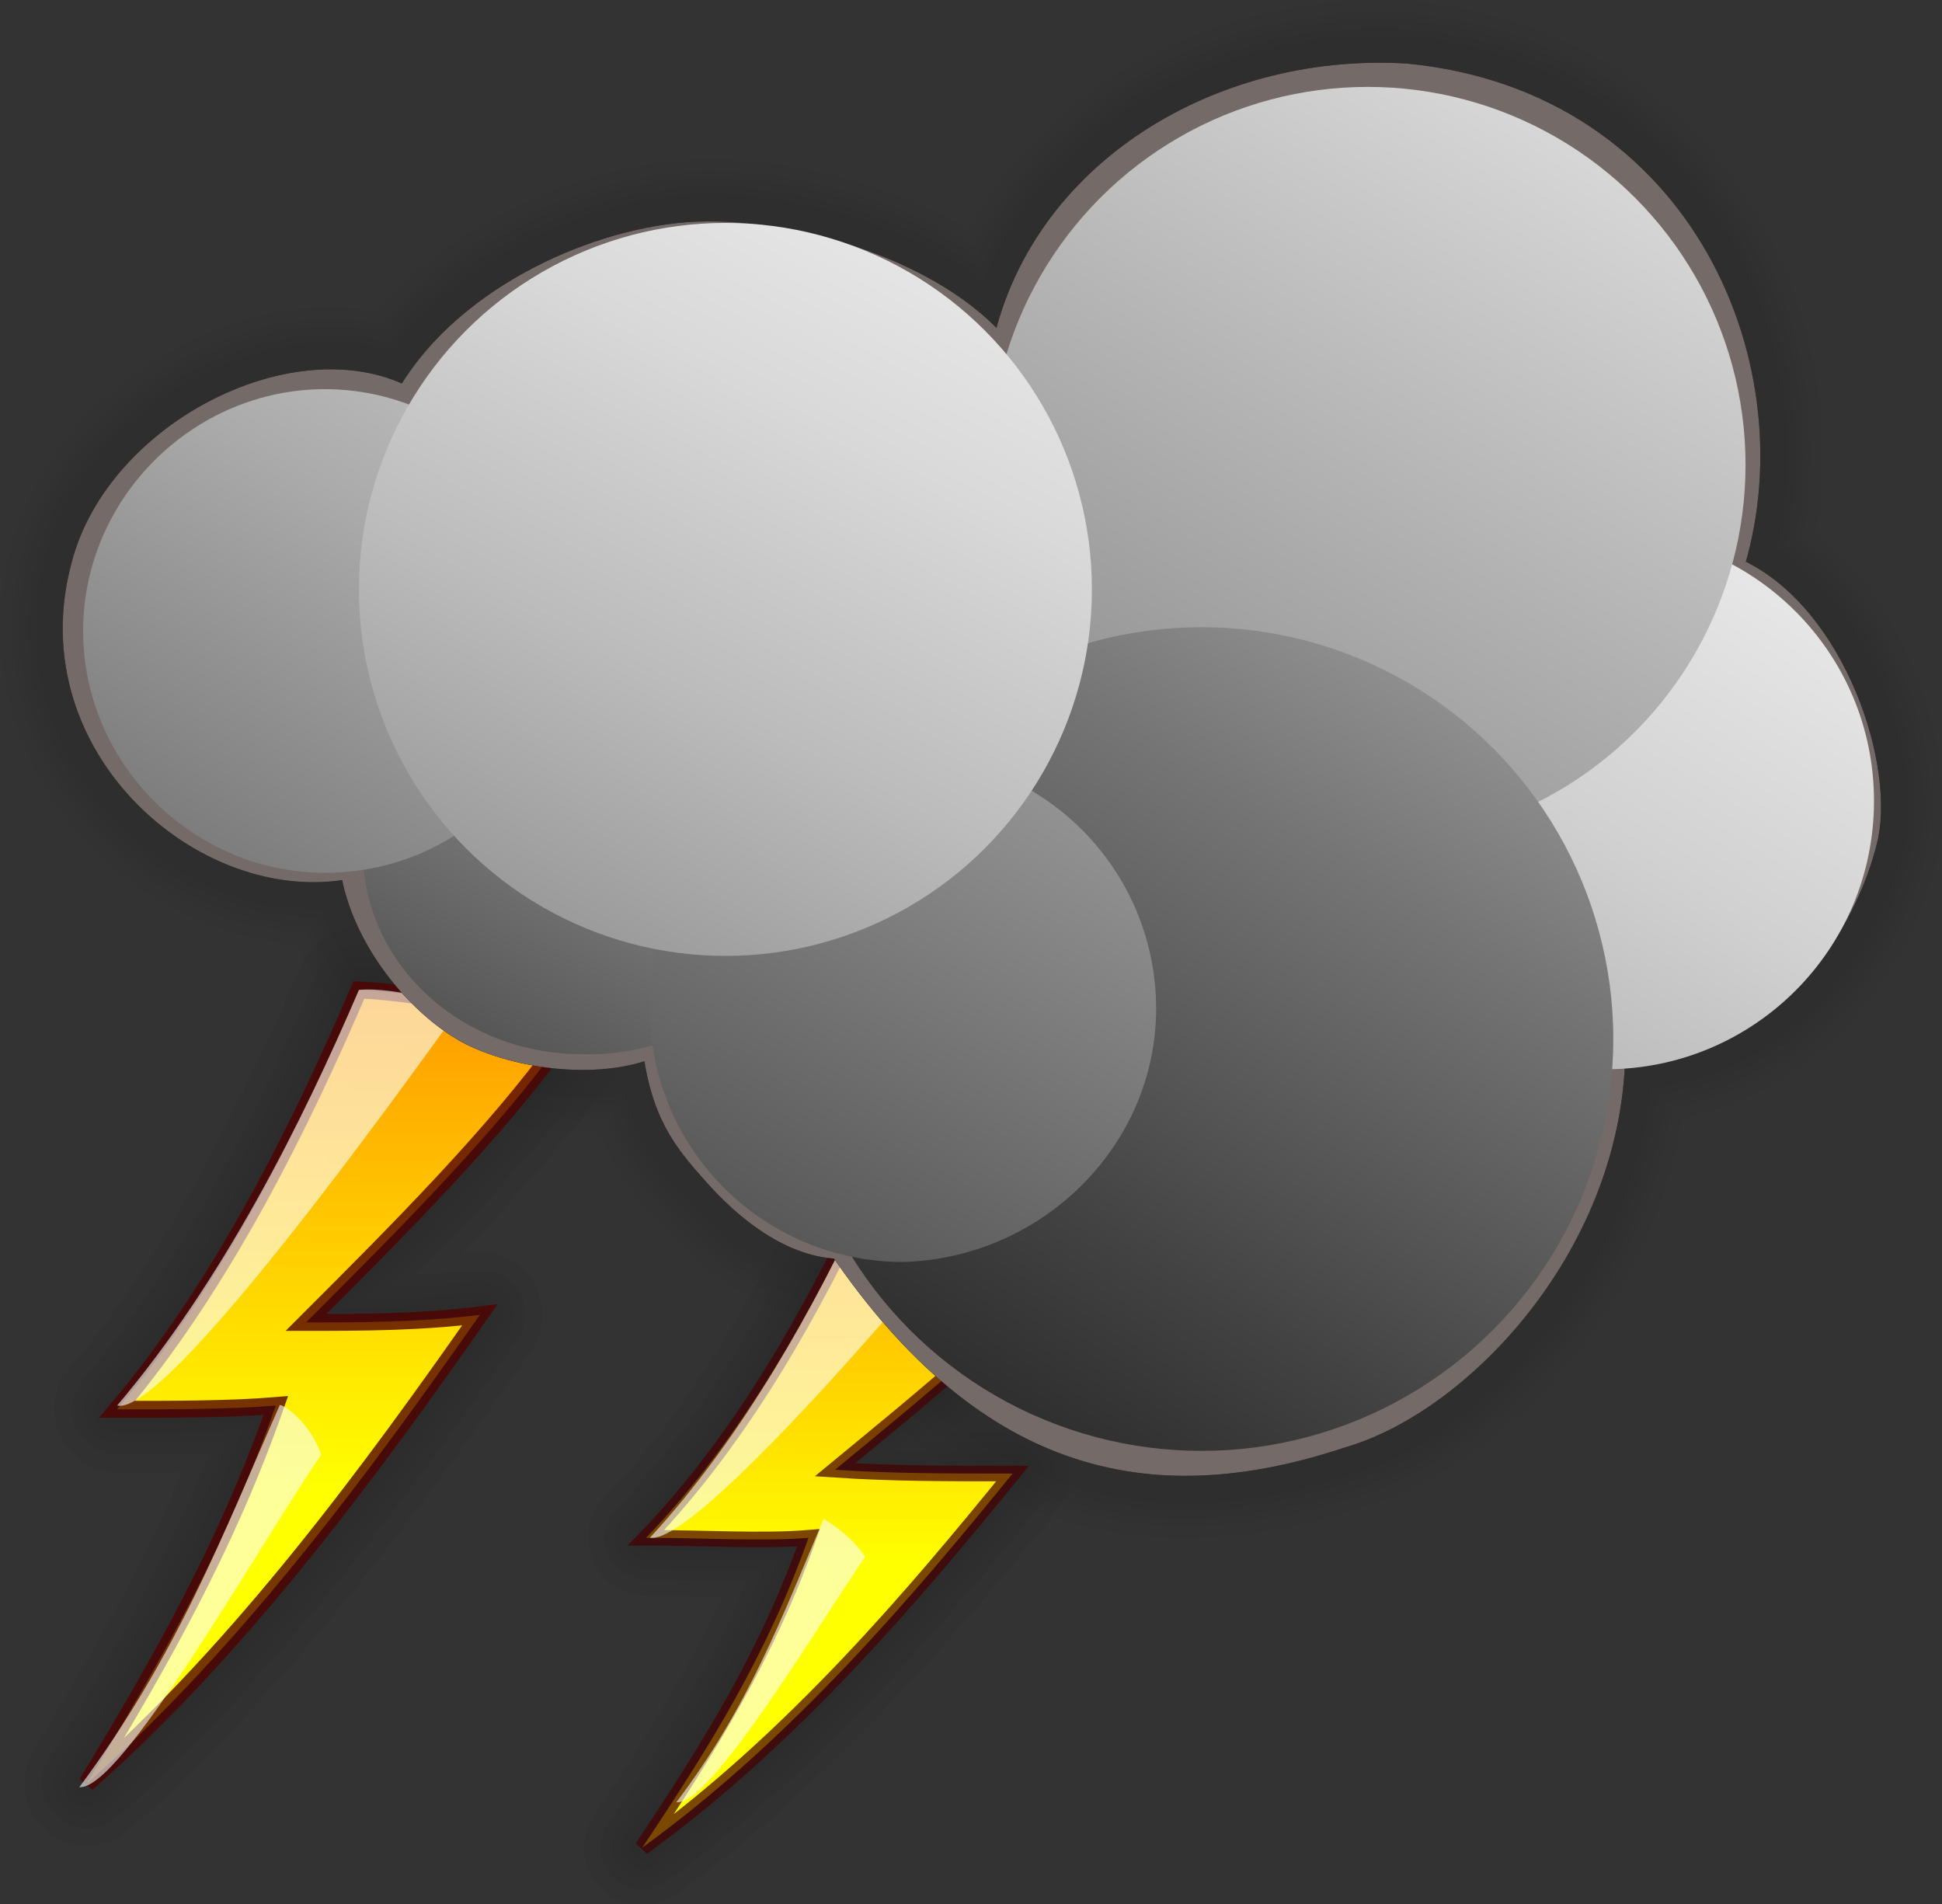 <?xml version="1.0" encoding="UTF-8" standalone="no"?>
<!DOCTYPE svg PUBLIC "-//W3C//DTD SVG 20010904//EN"
"http://www.w3.org/TR/2001/REC-SVG-20010904/DTD/svg10.dtd">
<!-- Created with Sodipodi ("http://www.sodipodi.com/") -->
<svg
   xmlns:x="http://ns.adobe.com/Extensibility/1.0/"
   xmlns:i="http://ns.adobe.com/AdobeIllustrator/10.0/"
   xmlns:graph="http://ns.adobe.com/Graphs/1.0/"
   xmlns="http://www.w3.org/2000/svg"
   xmlns:xlink="http://www.w3.org/1999/xlink"
   xmlns:a="http://ns.adobe.com/AdobeSVGViewerExtensions/3.0/"
   xml:space="preserve"
   i:viewOrigin="194.5498 446.0366"
   i:rulerOrigin="0 0"
   i:pageBounds="0 792 612 0"
   width="51.4"
   height="50.4"
   viewBox="0 0 51.4 50.4"
   overflow="visible"
   enable-background="new 0 0 51.4 50.4"
   xmlns:sodipodi="http://sodipodi.sourceforge.net/DTD/sodipodi-0.dtd"
   id="svg602"
   sodipodi:version="0.34"
   sodipodi:docname="C:\msys\home\su_blanc\mldonkey-2.5.12\src\gtk2\rsvg\emoticons\emoticon_storm.svg"><rect x="0" y="0" width="51.4" height="50.4" fill="#333333" stroke="none"/><defs
   id="defs829" /><sodipodi:namedview
   id="base" /><g
   id="Layer_1"
   i:knockout="Off"
   i:layer="yes"
   i:dimmedPercent="50"
   i:rgbTrio="#4F008000FFFF"><g
   id="g606"
   i:knockout="Off"><g
   id="g607"
   i:knockout="Off"><g
   id="path647"
   i:knockout="Off"><path
   id="path609"
   i:isolated="yes"
   i:knockout="Off"
   opacity="3.000000e-002"
   fill="none"
   stroke="#000000"
   stroke-width="2.281"
   stroke-linejoin="round"
   enable-background="new    "
   d="        M22.3,32.9c-1.3,0-2.5-1-3.3-1.9c-0.8-0.9-1.4-1.6-1.6-3.5c-1.4,0.7-3.7,0.4-5-0.3c-1.4-0.8-2.8-2.6-3-4.4        c-3.7,0.9-8.4-3-7.1-7.8c0.9-3.5,5.7-5.9,8.5-4.3c1.4-2.6,4.8-4.2,7.4-4.4c2.6-0.2,6.8,1,8.4,3.3c0.8-4.8,5.6-7.8,10.6-7.5        c7.3,0.7,10.2,7.8,8.5,13c2.6,1,4,5,3.6,7c-0.5,2.2-2.5,5.7-6.7,5.6c0,5.1-4,9.3-7.1,10.2C30.7,39.5,26.3,38.8,22.3,32.9z" /></g><g
   id="path646"
   i:knockout="Off"><path
   id="path611"
   i:isolated="yes"
   i:knockout="Off"
   opacity="3.000000e-002"
   fill="none"
   stroke="#000000"
   stroke-width="2.677"
   stroke-linejoin="round"
   enable-background="new    "
   d="        M22.3,32.9c-1.3,0-2.5-1-3.3-1.9c-0.8-0.9-1.4-1.6-1.6-3.5c-1.4,0.7-3.7,0.4-5-0.3c-1.4-0.8-2.8-2.6-3-4.4        c-3.7,0.9-8.4-3-7.1-7.8c0.9-3.5,5.7-5.9,8.5-4.3c1.4-2.6,4.8-4.2,7.4-4.4c2.6-0.2,6.8,1,8.4,3.3c0.8-4.8,5.6-7.8,10.6-7.5        c7.3,0.7,10.2,7.8,8.5,13c2.6,1,4,5,3.6,7c-0.5,2.2-2.5,5.7-6.7,5.6c0,5.1-4,9.3-7.1,10.2C30.7,39.5,26.3,38.8,22.3,32.9z" /></g><g
   id="path645"
   i:knockout="Off"><path
   id="path613"
   i:isolated="yes"
   i:knockout="Off"
   opacity="3.000000e-002"
   fill="none"
   stroke="#000000"
   stroke-width="3.154"
   stroke-linejoin="round"
   enable-background="new    "
   d="        M22.3,32.9c-1.3,0-2.5-1-3.3-1.9c-0.8-0.9-1.4-1.6-1.6-3.5c-1.4,0.7-3.7,0.4-5-0.3c-1.4-0.8-2.8-2.6-3-4.4        c-3.7,0.9-8.4-3-7.1-7.8c0.9-3.5,5.7-5.9,8.5-4.3c1.4-2.6,4.8-4.2,7.4-4.4c2.6-0.2,6.8,1,8.4,3.3c0.8-4.8,5.6-7.8,10.6-7.5        c7.3,0.7,10.2,7.8,8.5,13c2.6,1,4,5,3.6,7c-0.5,2.2-2.5,5.7-6.7,5.6c0,5.1-4,9.3-7.1,10.2C30.7,39.5,26.3,38.8,22.3,32.9z" /></g><g
   id="path644"
   i:knockout="Off"><path
   id="path615"
   i:isolated="yes"
   i:knockout="Off"
   opacity="3.000000e-002"
   fill="none"
   stroke="#000000"
   stroke-width="3.491"
   stroke-linejoin="round"
   enable-background="new    "
   d="        M22.3,32.9c-1.3,0-2.5-1-3.3-1.9c-0.8-0.9-1.4-1.6-1.6-3.5c-1.4,0.7-3.7,0.4-5-0.3c-1.4-0.8-2.8-2.6-3-4.4        c-3.7,0.9-8.4-3-7.1-7.8c0.9-3.5,5.7-5.9,8.5-4.3c1.4-2.6,4.8-4.2,7.4-4.4c2.6-0.2,6.8,1,8.4,3.3c0.8-4.8,5.6-7.8,10.6-7.5        c7.3,0.7,10.2,7.8,8.5,13c2.6,1,4,5,3.6,7c-0.5,2.2-2.5,5.7-6.7,5.6c0,5.1-4,9.3-7.1,10.2C30.7,39.5,26.3,38.8,22.3,32.9z" /></g><g
   id="path643"
   i:knockout="Off"><path
   id="path617"
   i:isolated="yes"
   i:knockout="Off"
   opacity="3.000000e-002"
   fill="none"
   stroke="#000000"
   stroke-width="4.131"
   stroke-linejoin="round"
   enable-background="new    "
   d="        M22.3,32.9c-1.3,0-2.5-1-3.3-1.9c-0.8-0.9-1.4-1.6-1.6-3.5c-1.4,0.7-3.7,0.4-5-0.3c-1.4-0.8-2.8-2.6-3-4.4        c-3.7,0.9-8.4-3-7.1-7.8c0.9-3.5,5.7-5.9,8.5-4.3c1.4-2.6,4.8-4.2,7.4-4.4c2.6-0.2,6.8,1,8.4,3.3c0.8-4.8,5.6-7.8,10.6-7.5        c7.3,0.7,10.2,7.8,8.5,13c2.6,1,4,5,3.6,7c-0.5,2.2-2.5,5.7-6.7,5.6c0,5.1-4,9.3-7.1,10.2C30.7,39.5,26.3,38.8,22.3,32.9z" /></g><g
   id="path674"
   i:knockout="Off"><path
   id="path619"
   i:isolated="yes"
   i:knockout="Off"
   opacity="3.320000e-002"
   fill="none"
   stroke="#000000"
   stroke-width="0.669"
   stroke-linejoin="round"
   enable-background="new    "
   d="        M22.9,31.7c2.1,0.2,4.2,0.7,5.6,1.3c-1.6,2-4.1,4-6.4,5.9c1.5,0.1,3,0.1,4.7,0.1c-2.6,3.2-5.8,7-9.8,9.9        c1.8-2.7,3.3-5.1,4.4-8.2c-1.2,0.1-2.8,0-4.3,0C19.7,38,21.6,34.5,22.9,31.7z" /></g><g
   id="path675"
   i:knockout="Off"><path
   id="path621"
   i:isolated="yes"
   i:knockout="Off"
   opacity="3.320000e-002"
   fill="none"
   stroke="#000000"
   stroke-width="1.117"
   stroke-linejoin="round"
   enable-background="new    "
   d="        M22.9,31.7c2.1,0.2,4.2,0.7,5.6,1.3c-1.6,2-4.1,4-6.4,5.9c1.5,0.1,3,0.1,4.7,0.1c-2.6,3.2-5.8,7-9.8,9.9        c1.8-2.7,3.3-5.1,4.4-8.2c-1.2,0.1-2.8,0-4.3,0C19.7,38,21.6,34.5,22.9,31.7z" /></g><g
   id="path676"
   i:knockout="Off"><path
   id="path623"
   i:isolated="yes"
   i:knockout="Off"
   opacity="3.320000e-002"
   fill="none"
   stroke="#000000"
   stroke-width="1.622"
   stroke-linejoin="round"
   enable-background="new    "
   d="        M22.9,31.7c2.1,0.2,4.2,0.7,5.6,1.3c-1.6,2-4.1,4-6.4,5.9c1.5,0.1,3,0.1,4.7,0.1c-2.6,3.2-5.8,7-9.8,9.9        c1.8-2.7,3.3-5.1,4.4-8.2c-1.2,0.1-2.8,0-4.3,0C19.7,38,21.6,34.5,22.9,31.7z" /></g><g
   id="path677"
   i:knockout="Off"><path
   id="path625"
   i:isolated="yes"
   i:knockout="Off"
   opacity="3.320000e-002"
   fill="none"
   stroke="#000000"
   stroke-width="2.219"
   stroke-linejoin="round"
   enable-background="new    "
   d="        M22.9,31.7c2.1,0.2,4.2,0.7,5.6,1.3c-1.6,2-4.1,4-6.4,5.9c1.5,0.1,3,0.1,4.7,0.1c-2.6,3.2-5.8,7-9.8,9.9        c1.8-2.7,3.3-5.1,4.4-8.2c-1.2,0.1-2.8,0-4.3,0C19.7,38,21.6,34.5,22.9,31.7z" /></g><g
   id="path678"
   i:knockout="Off"><path
   id="path627"
   i:isolated="yes"
   i:knockout="Off"
   opacity="3.320000e-002"
   fill="none"
   stroke="#000000"
   stroke-width="3.072"
   stroke-linejoin="round"
   enable-background="new    "
   d="        M22.9,31.7c2.1,0.2,4.2,0.7,5.6,1.3c-1.6,2-4.1,4-6.4,5.9c1.5,0.1,3,0.1,4.7,0.1c-2.6,3.2-5.8,7-9.8,9.9        c1.8-2.7,3.3-5.1,4.4-8.2c-1.2,0.1-2.8,0-4.3,0C19.7,38,21.6,34.5,22.9,31.7z" /></g><g
   id="path679"
   i:knockout="Off"><linearGradient
   id="path635_1_"
   gradientUnits="userSpaceOnUse"
   x1="-389.513"
   y1="-0.142"
   x2="-389.513"
   y2="-5.926514e-002"
   gradientTransform="matrix(124.023 0 0 184.4 48331.465 52.272)"><stop
   offset="0"
   style="stop-color:#FF6F00"
   id="stop630" /><stop
   offset="1"
   style="stop-color:#FFFF00"
   id="stop631" /><a:midPointStop
   offset="0"
   style="stop-color:#FF6F00"
   id="midPointStop632" /><a:midPointStop
   offset="0.5"
   style="stop-color:#FF6F00"
   id="midPointStop633" /><a:midPointStop
   offset="1"
   style="stop-color:#FFFF00"
   id="midPointStop634" /></linearGradient><path
   id="path635"
   fill="url(#path635_1_)"
   d="M22.9,31.7c2.1,0.2,4.2,0.7,5.6,1.3c-1.6,2-4.1,4-6.4,5.9        c1.5,0.1,3,0.1,4.7,0.1c-2.6,3.2-5.8,7-9.8,9.9c1.8-2.7,3.3-5.1,4.4-8.2c-1.2,0.1-2.8,0-4.3,0C19.7,38,21.6,34.5,22.9,31.7z" /><path
   id="path636"
   i:isolated="yes"
   i:knockout="Off"
   opacity="0.716"
   fill="none"
   stroke="#460000"
   stroke-width="0.413"
   enable-background="new    "
   d="        M22.9,31.7c2.1,0.2,4.2,0.7,5.6,1.3c-1.6,2-4.1,4-6.4,5.9c1.5,0.1,3,0.1,4.7,0.1c-2.6,3.2-5.8,7-9.8,9.9        c1.8-2.7,3.3-5.1,4.4-8.2c-1.2,0.1-2.8,0-4.3,0C19.7,38,21.6,34.5,22.9,31.7z" /></g><radialGradient
   id="path680_1_"
   cx="-389.154"
   cy="-0.891"
   r="9.600848e-002"
   fx="-389.154"
   fy="-0.891"
   gradientTransform="matrix(92.821 0 0 96.34 36143.285 121.745)"
   gradientUnits="userSpaceOnUse"><stop
   offset="0"
   style="stop-color:#FFFFFF"
   id="stop638" /><stop
   offset="1"
   style="stop-color:#F5FFFF"
   id="stop639" /><a:midPointStop
   offset="0"
   style="stop-color:#FFFFFF"
   id="midPointStop640" /><a:midPointStop
   offset="0.5"
   style="stop-color:#FFFFFF"
   id="midPointStop641" /><a:midPointStop
   offset="1"
   style="stop-color:#F5FFFF"
   id="midPointStop642" /></radialGradient><path
   id="path680"
   i:isolated="yes"
   i:knockout="Off"
   opacity="0.6"
   fill="url(#path680_1_)"
   enable-background="new    "
   d="       M22.9,31.7c1,0,2.8,0.5,2.9,0.4c-1.6,2-7.4,8.8-8.6,8.6C19.7,38,21.6,34.5,22.9,31.7z" /><radialGradient
   id="path681_1_"
   cx="-388.658"
   cy="-2.008"
   r="9.605922e-002"
   fx="-388.658"
   fy="-2.008"
   gradientTransform="matrix(54.07 0 0 80.793 21034.969 205.952)"
   gradientUnits="userSpaceOnUse"><stop
   offset="0"
   style="stop-color:#FFFFFF"
   id="stop645" /><stop
   offset="1"
   style="stop-color:#F5FFFF"
   id="stop646" /><a:midPointStop
   offset="0"
   style="stop-color:#FFFFFF"
   id="midPointStop647" /><a:midPointStop
   offset="0.5"
   style="stop-color:#FFFFFF"
   id="midPointStop648" /><a:midPointStop
   offset="1"
   style="stop-color:#F5FFFF"
   id="midPointStop649" /></radialGradient><path
   id="path681"
   i:isolated="yes"
   i:knockout="Off"
   opacity="0.6"
   fill="url(#path681_1_)"
   enable-background="new    "
   d="       M21.8,40.2c0,0,0.7,0.4,1.1,1c-1.3,1.9-4.1,6.6-5,6.5C19.8,45.2,20.7,42.8,21.8,40.2z" /><g
   id="path673"
   i:knockout="Off"><path
   id="path652"
   i:isolated="yes"
   i:knockout="Off"
   opacity="3.320000e-002"
   fill="none"
   stroke="#000000"
   stroke-width="0.725"
   stroke-linejoin="round"
   enable-background="new    "
   d="        M9.5,26.2c2,0.1,4,0.6,5.4,1.3c-1.8,2.5-4.3,5-6.8,7.5c1.4,0,3,0,4.6-0.2c-2.8,4-6.3,8.8-10.4,12.4c2-3.3,3.7-6.3,5-10        c-1.2,0.1-2.7,0.1-4.2,0.1C5.9,34,8,29.7,9.5,26.2z" /></g><g
   id="path672"
   i:knockout="Off"><path
   id="path654"
   i:isolated="yes"
   i:knockout="Off"
   opacity="3.320000e-002"
   fill="none"
   stroke="#000000"
   stroke-width="1.21"
   stroke-linejoin="round"
   enable-background="new    "
   d="        M9.5,26.2c2,0.1,4,0.6,5.4,1.3c-1.8,2.5-4.3,5-6.8,7.5c1.4,0,3,0,4.6-0.2c-2.8,4-6.3,8.8-10.4,12.4c2-3.3,3.7-6.3,5-10        c-1.2,0.1-2.7,0.1-4.2,0.1C5.9,34,8,29.7,9.5,26.2z" /></g><g
   id="path671"
   i:knockout="Off"><path
   id="path656"
   i:isolated="yes"
   i:knockout="Off"
   opacity="3.320000e-002"
   fill="none"
   stroke="#000000"
   stroke-width="1.758"
   stroke-linejoin="round"
   enable-background="new    "
   d="        M9.5,26.2c2,0.1,4,0.6,5.4,1.3c-1.8,2.5-4.3,5-6.8,7.5c1.4,0,3,0,4.6-0.2c-2.8,4-6.3,8.8-10.4,12.4c2-3.3,3.7-6.3,5-10        c-1.2,0.1-2.7,0.1-4.2,0.1C5.9,34,8,29.7,9.5,26.2z" /></g><g
   id="path670"
   i:knockout="Off"><path
   id="path658"
   i:isolated="yes"
   i:knockout="Off"
   opacity="3.320000e-002"
   fill="none"
   stroke="#000000"
   stroke-width="2.404"
   stroke-linejoin="round"
   enable-background="new    "
   d="        M9.5,26.2c2,0.1,4,0.6,5.4,1.3c-1.8,2.5-4.3,5-6.8,7.5c1.4,0,3,0,4.6-0.2c-2.8,4-6.3,8.8-10.4,12.4c2-3.3,3.7-6.3,5-10        c-1.2,0.1-2.7,0.1-4.2,0.1C5.9,34,8,29.7,9.5,26.2z" /></g><g
   id="path669"
   i:knockout="Off"><path
   id="path660"
   i:isolated="yes"
   i:knockout="Off"
   opacity="3.320000e-002"
   fill="none"
   stroke="#000000"
   stroke-width="3.329"
   stroke-linejoin="round"
   enable-background="new    "
   d="        M9.5,26.2c2,0.1,4,0.6,5.4,1.3c-1.8,2.5-4.3,5-6.8,7.5c1.4,0,3,0,4.6-0.2c-2.8,4-6.3,8.8-10.4,12.4c2-3.3,3.7-6.3,5-10        c-1.2,0.1-2.7,0.1-4.2,0.1C5.9,34,8,29.7,9.5,26.2z" /></g><g
   id="path562"
   i:knockout="Off"><linearGradient
   id="path668_1_"
   gradientUnits="userSpaceOnUse"
   x1="-388.43"
   y1="0.121"
   x2="-388.43"
   y2="0.203"
   gradientTransform="matrix(135.581 0 0 225.318 52672.188 -6.418)"><stop
   offset="0"
   style="stop-color:#FF6F00"
   id="stop663" /><stop
   offset="1"
   style="stop-color:#FFFF00"
   id="stop664" /><a:midPointStop
   offset="0"
   style="stop-color:#FF6F00"
   id="midPointStop665" /><a:midPointStop
   offset="0.5"
   style="stop-color:#FF6F00"
   id="midPointStop666" /><a:midPointStop
   offset="1"
   style="stop-color:#FFFF00"
   id="midPointStop667" /></linearGradient><path
   id="path668"
   fill="url(#path668_1_)"
   d="M9.5,26.2c2,0.1,4,0.6,5.4,1.3c-1.8,2.5-4.3,5-6.8,7.5c1.4,0,3,0,4.6-0.2        c-2.8,4-6.3,8.8-10.4,12.4c2-3.3,3.7-6.3,5-10c-1.2,0.1-2.7,0.1-4.2,0.1C5.9,34,8,29.7,9.5,26.2z" /><path
   id="path682"
   i:isolated="yes"
   i:knockout="Off"
   opacity="0.782"
   fill="none"
   stroke="#510000"
   stroke-width="0.447"
   enable-background="new    "
   d="        M9.5,26.2c2,0.1,4,0.6,5.4,1.3c-1.8,2.5-4.3,5-6.8,7.5c1.4,0,3,0,4.6-0.2c-2.8,4-6.3,8.8-10.4,12.4c2-3.3,3.7-6.3,5-10        c-1.2,0.1-2.7,0.1-4.2,0.1C5.9,34,8,29.7,9.5,26.2z" /></g><radialGradient
   id="path662_1_"
   cx="-387.771"
   cy="-0.264"
   r="9.591094e-002"
   fx="-387.771"
   fy="-0.264"
   gradientTransform="matrix(98.471 0 0 119.143 38192.023 62.699)"
   gradientUnits="userSpaceOnUse"><stop
   offset="0"
   style="stop-color:#FFFFFF"
   id="stop671" /><stop
   offset="1"
   style="stop-color:#F5FFFF"
   id="stop672" /><a:midPointStop
   offset="0"
   style="stop-color:#FFFFFF"
   id="midPointStop673" /><a:midPointStop
   offset="0.5"
   style="stop-color:#FFFFFF"
   id="midPointStop674" /><a:midPointStop
   offset="1"
   style="stop-color:#F5FFFF"
   id="midPointStop675" /></radialGradient><path
   id="path662"
   i:isolated="yes"
   i:knockout="Off"
   opacity="0.6"
   fill="url(#path662_1_)"
   enable-background="new    "
   d="       M9.5,26.2c1-0.1,2.7,0.5,2.8,0.3c-1.8,2.5-7.9,11-9.2,10.7C5.9,33.9,8,29.7,9.5,26.2z" /><radialGradient
   id="path696_1_"
   cx="-387.022"
   cy="-1.28"
   r="9.490760e-002"
   fx="-387.022"
   fy="-1.28"
   gradientTransform="matrix(68.328 0 0 108.368 26449.828 180.499)"
   gradientUnits="userSpaceOnUse"><stop
   offset="0"
   style="stop-color:#FFFFFF"
   id="stop678" /><stop
   offset="1"
   style="stop-color:#F5FFFF"
   id="stop679" /><a:midPointStop
   offset="0"
   style="stop-color:#FFFFFF"
   id="midPointStop680" /><a:midPointStop
   offset="0.5"
   style="stop-color:#FFFFFF"
   id="midPointStop681" /><a:midPointStop
   offset="1"
   style="stop-color:#F5FFFF"
   id="midPointStop682" /></radialGradient><path
   id="path696"
   i:isolated="yes"
   i:knockout="Off"
   opacity="0.6"
   fill="url(#path696_1_)"
   enable-background="new    "
   d="       M7.4,37.2c0-0.1,0.8,0.4,1.1,1.3c-1.7,2.5-5.3,8.9-6.4,8.8C4.7,43.8,5.9,40.6,7.4,37.2z" /><linearGradient
   id="path639_1_"
   gradientUnits="userSpaceOnUse"
   x1="-388.884"
   y1="0.576"
   x2="-388.826"
   y2="0.506"
   gradientTransform="matrix(508.264 0 0 393.181 197667.094 -192.594)"><stop
   offset="0"
   style="stop-color:#000000"
   id="stop685" /><stop
   offset="1"
   style="stop-color:#FFFFFF"
   id="stop686" /><a:midPointStop
   offset="0"
   style="stop-color:#000000"
   id="midPointStop687" /><a:midPointStop
   offset="0.5"
   style="stop-color:#000000"
   id="midPointStop688" /><a:midPointStop
   offset="1"
   style="stop-color:#FFFFFF"
   id="midPointStop689" /></linearGradient><path
   id="path639"
   fill="url(#path639_1_)"
   stroke="#000000"
   stroke-width="0.838"
   stroke-linejoin="round"
   d="M22.3,32.9       c-1.3,0-2.5-1-3.3-1.9c-0.8-0.9-1.4-1.6-1.6-3.5c-1.4,0.7-3.7,0.4-5-0.3c-1.4-0.8-2.8-2.6-3-4.4c-3.7,0.9-8.4-3-7.1-7.8       c0.9-3.5,5.7-5.9,8.5-4.3c1.4-2.6,4.8-4.2,7.4-4.4c2.6-0.2,6.8,1,8.4,3.3c0.8-4.8,5.6-7.8,10.6-7.5c7.3,0.7,10.2,7.8,8.5,13       c2.6,1,4,5,3.6,7c-0.5,2.2-2.5,5.7-6.7,5.6c0,5.1-4,9.3-7.1,10.2C30.7,39.5,26.3,38.8,22.3,32.9z" /><g
   id="path648"
   i:knockout="Off"><path
   id="path705"
   i:isolated="yes"
   i:knockout="Off"
   opacity="0.365"
   fill="#FFFFFF"
   enable-background="new    "
   d="        M22.3,32.9c-1.3,0-2.5-1-3.3-1.9c-0.8-0.9-1.4-1.6-1.6-3.5c-1.4,0.7-3.7,0.4-5-0.3c-1.4-0.8-2.8-2.6-3-4.4        c-3.7,0.9-8.4-3-7.1-7.8c0.9-3.5,5.7-5.9,8.5-4.3c1.4-2.6,4.8-4.2,7.4-4.4c2.6-0.2,6.8,1,8.4,3.3c0.8-4.8,5.6-7.8,10.6-7.5        c7.3,0.7,10.2,7.8,8.5,13c2.6,1,4,5,3.6,7c-0.5,2.2-2.5,5.7-6.7,5.6c0,5.1-4,9.3-7.1,10.2C30.7,39.5,26.3,38.8,22.3,32.9z" /><path
   id="path706"
   fill="none"
   stroke="#746B69"
   stroke-width="0.838"
   stroke-linejoin="round"
   d="M22.3,32.9        c-1.3,0-2.5-1-3.3-1.9c-0.8-0.9-1.4-1.6-1.6-3.5c-1.4,0.7-3.7,0.4-5-0.3c-1.4-0.8-2.8-2.6-3-4.4c-3.7,0.9-8.4-3-7.1-7.8        c0.9-3.5,5.7-5.9,8.5-4.3c1.4-2.6,4.8-4.2,7.4-4.4c2.6-0.2,6.8,1,8.4,3.3c0.8-4.8,5.6-7.8,10.6-7.5c7.3,0.7,10.2,7.8,8.5,13        c2.6,1,4,5,3.6,7c-0.5,2.2-2.5,5.7-6.7,5.6c0,5.1-4,9.3-7.1,10.2C30.7,39.5,26.3,38.8,22.3,32.9z" /></g><linearGradient
   id="path692_1_"
   gradientUnits="userSpaceOnUse"
   x1="-390.468"
   y1="0.822"
   x2="-390.239"
   y2="0.451"
   gradientTransform="matrix(151.937 0 0 145.955 59346.492 -63.528)"><stop
   offset="0"
   style="stop-color:#000000"
   id="stop695" /><stop
   offset="1.794052e-002"
   style="stop-color:#080808"
   id="stop696" /><stop
   offset="0.18"
   style="stop-color:#484848"
   id="stop697" /><stop
   offset="0.34"
   style="stop-color:#808080"
   id="stop698" /><stop
   offset="0.494"
   style="stop-color:#ADADAD"
   id="stop699" /><stop
   offset="0.64"
   style="stop-color:#D1D1D1"
   id="stop700" /><stop
   offset="0.777"
   style="stop-color:#EAEAEA"
   id="stop701" /><stop
   offset="0.901"
   style="stop-color:#FAFAFA"
   id="stop702" /><stop
   offset="1"
   style="stop-color:#FFFFFF"
   id="stop703" /><a:midPointStop
   offset="0"
   style="stop-color:#000000"
   id="midPointStop704" /><a:midPointStop
   offset="0.5"
   style="stop-color:#000000"
   id="midPointStop705" /><a:midPointStop
   offset="1.794052e-002"
   style="stop-color:#080808"
   id="midPointStop706" /><a:midPointStop
   offset="0.5"
   style="stop-color:#080808"
   id="midPointStop707" /><a:midPointStop
   offset="0.18"
   style="stop-color:#484848"
   id="midPointStop708" /><a:midPointStop
   offset="0.5"
   style="stop-color:#484848"
   id="midPointStop709" /><a:midPointStop
   offset="0.34"
   style="stop-color:#808080"
   id="midPointStop710" /><a:midPointStop
   offset="0.5"
   style="stop-color:#808080"
   id="midPointStop711" /><a:midPointStop
   offset="0.494"
   style="stop-color:#ADADAD"
   id="midPointStop712" /><a:midPointStop
   offset="0.5"
   style="stop-color:#ADADAD"
   id="midPointStop713" /><a:midPointStop
   offset="0.64"
   style="stop-color:#D1D1D1"
   id="midPointStop714" /><a:midPointStop
   offset="0.5"
   style="stop-color:#D1D1D1"
   id="midPointStop715" /><a:midPointStop
   offset="0.777"
   style="stop-color:#EAEAEA"
   id="midPointStop716" /><a:midPointStop
   offset="0.5"
   style="stop-color:#EAEAEA"
   id="midPointStop717" /><a:midPointStop
   offset="0.901"
   style="stop-color:#FAFAFA"
   id="midPointStop718" /><a:midPointStop
   offset="0.5"
   style="stop-color:#FAFAFA"
   id="midPointStop719" /><a:midPointStop
   offset="1"
   style="stop-color:#FFFFFF"
   id="midPointStop720" /></linearGradient><circle
   id="path692"
   fill="url(#path692_1_)"
   cx="42.5"
   cy="21.2"
   r="7.1" /><linearGradient
   id="path691_1_"
   gradientUnits="userSpaceOnUse"
   x1="-389.685"
   y1="1.152"
   x2="-389.51"
   y2="0.868"
   gradientTransform="matrix(215.112 0 0 216.723 83835.445 -194.017)"><stop
   offset="0"
   style="stop-color:#000000"
   id="stop723" /><stop
   offset="1"
   style="stop-color:#FFFFFF"
   id="stop724" /><a:midPointStop
   offset="0"
   style="stop-color:#000000"
   id="midPointStop725" /><a:midPointStop
   offset="0.5"
   style="stop-color:#000000"
   id="midPointStop726" /><a:midPointStop
   offset="1"
   style="stop-color:#FFFFFF"
   id="midPointStop727" /></linearGradient><circle
   id="path691"
   fill="url(#path691_1_)"
   cx="36.2"
   cy="12.3"
   r="10" /><linearGradient
   id="path686_1_"
   gradientUnits="userSpaceOnUse"
   x1="-389.367"
   y1="0.413"
   x2="-389.226"
   y2="0.183"
   gradientTransform="matrix(243.452 0 0 233.868 94807.562 -43.17)"><stop
   offset="0"
   style="stop-color:#000000"
   id="stop730" /><stop
   offset="8.552679e-002"
   style="stop-color:#080808"
   id="stop731" /><stop
   offset="0.219"
   style="stop-color:#1E1E1E"
   id="stop732" /><stop
   offset="0.384"
   style="stop-color:#434343"
   id="stop733" /><stop
   offset="0.574"
   style="stop-color:#757575"
   id="stop734" /><stop
   offset="0.785"
   style="stop-color:#B6B6B6"
   id="stop735" /><stop
   offset="1"
   style="stop-color:#FFFFFF"
   id="stop736" /><a:midPointStop
   offset="0"
   style="stop-color:#000000"
   id="midPointStop737" /><a:midPointStop
   offset="0.5"
   style="stop-color:#000000"
   id="midPointStop738" /><a:midPointStop
   offset="8.552679e-002"
   style="stop-color:#080808"
   id="midPointStop739" /><a:midPointStop
   offset="0.5"
   style="stop-color:#080808"
   id="midPointStop740" /><a:midPointStop
   offset="0.219"
   style="stop-color:#1E1E1E"
   id="midPointStop741" /><a:midPointStop
   offset="0.5"
   style="stop-color:#1E1E1E"
   id="midPointStop742" /><a:midPointStop
   offset="0.384"
   style="stop-color:#434343"
   id="midPointStop743" /><a:midPointStop
   offset="0.5"
   style="stop-color:#434343"
   id="midPointStop744" /><a:midPointStop
   offset="0.574"
   style="stop-color:#757575"
   id="midPointStop745" /><a:midPointStop
   offset="0.5"
   style="stop-color:#757575"
   id="midPointStop746" /><a:midPointStop
   offset="0.785"
   style="stop-color:#B6B6B6"
   id="midPointStop747" /><a:midPointStop
   offset="0.5"
   style="stop-color:#B6B6B6"
   id="midPointStop748" /><a:midPointStop
   offset="1"
   style="stop-color:#FFFFFF"
   id="midPointStop749" /></linearGradient><circle
   id="path686"
   fill="url(#path686_1_)"
   cx="31.8"
   cy="27.5"
   r="10.9" /><linearGradient
   id="path688_1_"
   gradientUnits="userSpaceOnUse"
   x1="-388.665"
   y1="0.636"
   x2="-388.483"
   y2="0.342"
   gradientTransform="matrix(128.591 0 0 111.299 49983.242 -32.925)"><stop
   offset="0"
   style="stop-color:#000000"
   id="stop752" /><stop
   offset="1"
   style="stop-color:#FFFFFF"
   id="stop753" /><a:midPointStop
   offset="0"
   style="stop-color:#000000"
   id="midPointStop754" /><a:midPointStop
   offset="0.5"
   style="stop-color:#000000"
   id="midPointStop755" /><a:midPointStop
   offset="1"
   style="stop-color:#FFFFFF"
   id="midPointStop756" /></linearGradient><path
   id="path688"
   fill="url(#path688_1_)"
   d="M21.2,22.6c0-3-2.6-5.4-5.8-5.4c-3.2,0-5.8,2.4-5.8,5.3l0,0c0,3,2.6,5.4,5.8,5.4       C18.6,28,21.2,25.6,21.2,22.6L21.2,22.6z" /><linearGradient
   id="path689_1_"
   gradientUnits="userSpaceOnUse"
   x1="-388.223"
   y1="1.098"
   x2="-387.977"
   y2="0.7"
   gradientTransform="matrix(140.372 0 0 134.972 54489.113 -107.873)"><stop
   offset="0"
   style="stop-color:#000000"
   id="stop759" /><stop
   offset="0.167"
   style="stop-color:#424242"
   id="stop760" /><stop
   offset="0.332"
   style="stop-color:#7C7C7C"
   id="stop761" /><stop
   offset="0.49"
   style="stop-color:#ABABAB"
   id="stop762" /><stop
   offset="0.64"
   style="stop-color:#CFCFCF"
   id="stop763" /><stop
   offset="0.779"
   style="stop-color:#EAEAEA"
   id="stop764" /><stop
   offset="0.903"
   style="stop-color:#F9F9F9"
   id="stop765" /><stop
   offset="1"
   style="stop-color:#FFFFFF"
   id="stop766" /><a:midPointStop
   offset="0"
   style="stop-color:#000000"
   id="midPointStop767" /><a:midPointStop
   offset="0.5"
   style="stop-color:#000000"
   id="midPointStop768" /><a:midPointStop
   offset="0.167"
   style="stop-color:#424242"
   id="midPointStop769" /><a:midPointStop
   offset="0.5"
   style="stop-color:#424242"
   id="midPointStop770" /><a:midPointStop
   offset="0.332"
   style="stop-color:#7C7C7C"
   id="midPointStop771" /><a:midPointStop
   offset="0.5"
   style="stop-color:#7C7C7C"
   id="midPointStop772" /><a:midPointStop
   offset="0.49"
   style="stop-color:#ABABAB"
   id="midPointStop773" /><a:midPointStop
   offset="0.5"
   style="stop-color:#ABABAB"
   id="midPointStop774" /><a:midPointStop
   offset="0.64"
   style="stop-color:#CFCFCF"
   id="midPointStop775" /><a:midPointStop
   offset="0.5"
   style="stop-color:#CFCFCF"
   id="midPointStop776" /><a:midPointStop
   offset="0.779"
   style="stop-color:#EAEAEA"
   id="midPointStop777" /><a:midPointStop
   offset="0.5"
   style="stop-color:#EAEAEA"
   id="midPointStop778" /><a:midPointStop
   offset="0.903"
   style="stop-color:#F9F9F9"
   id="midPointStop779" /><a:midPointStop
   offset="0.5"
   style="stop-color:#F9F9F9"
   id="midPointStop780" /><a:midPointStop
   offset="1"
   style="stop-color:#FFFFFF"
   id="midPointStop781" /></linearGradient><path
   id="path689"
   fill="url(#path689_1_)"
   d="M15,16.7c0-3.5-2.9-6.4-6.4-6.4s-6.4,2.9-6.4,6.4l0,0c0,3.5,2.9,6.4,6.4,6.4       C12.2,23.1,15,20.2,15,16.7L15,16.7z" /><linearGradient
   id="path685_1_"
   gradientUnits="userSpaceOnUse"
   x1="-389.26"
   y1="0.379"
   x2="-389.025"
   y2="-2.685582e-003"
   gradientTransform="matrix(146.475 0 0 140.708 57025.828 -3.74)"><stop
   offset="0"
   style="stop-color:#000000"
   id="stop784" /><stop
   offset="0.217"
   style="stop-color:#3D3D3D"
   id="stop785" /><stop
   offset="0.605"
   style="stop-color:#A4A4A4"
   id="stop786" /><stop
   offset="0.874"
   style="stop-color:#E6E6E6"
   id="stop787" /><stop
   offset="1"
   style="stop-color:#FFFFFF"
   id="stop788" /><a:midPointStop
   offset="0"
   style="stop-color:#000000"
   id="midPointStop789" /><a:midPointStop
   offset="0.5"
   style="stop-color:#000000"
   id="midPointStop790" /><a:midPointStop
   offset="0.217"
   style="stop-color:#3D3D3D"
   id="midPointStop791" /><a:midPointStop
   offset="0.5"
   style="stop-color:#3D3D3D"
   id="midPointStop792" /><a:midPointStop
   offset="0.605"
   style="stop-color:#A4A4A4"
   id="midPointStop793" /><a:midPointStop
   offset="0.5"
   style="stop-color:#A4A4A4"
   id="midPointStop794" /><a:midPointStop
   offset="0.874"
   style="stop-color:#E6E6E6"
   id="midPointStop795" /><a:midPointStop
   offset="0.5"
   style="stop-color:#E6E6E6"
   id="midPointStop796" /><a:midPointStop
   offset="1"
   style="stop-color:#FFFFFF"
   id="midPointStop797" /></linearGradient><path
   id="path685"
   fill="url(#path685_1_)"
   d="M30.6,26.7c0-3.7-3-6.7-6.7-6.7c-3.7,0-6.7,3-6.7,6.7l0,0c0,3.7,3,6.7,6.7,6.7       C27.6,33.3,30.6,30.3,30.6,26.7z" /><linearGradient
   id="path687_1_"
   gradientUnits="userSpaceOnUse"
   x1="-388.878"
   y1="0.969"
   x2="-388.714"
   y2="0.702"
   gradientTransform="matrix(209.293 0 0 201.054 81390.141 -150.062)"><stop
   offset="0"
   style="stop-color:#000000"
   id="stop800" /><stop
   offset="0.101"
   style="stop-color:#2F2F2F"
   id="stop801" /><stop
   offset="0.234"
   style="stop-color:#656565"
   id="stop802" /><stop
   offset="0.368"
   style="stop-color:#949494"
   id="stop803" /><stop
   offset="0.5"
   style="stop-color:#BBBBBB"
   id="stop804" /><stop
   offset="0.63"
   style="stop-color:#D9D9D9"
   id="stop805" /><stop
   offset="0.758"
   style="stop-color:#EEEEEE"
   id="stop806" /><stop
   offset="0.883"
   style="stop-color:#FBFBFB"
   id="stop807" /><stop
   offset="1"
   style="stop-color:#FFFFFF"
   id="stop808" /><a:midPointStop
   offset="0"
   style="stop-color:#000000"
   id="midPointStop809" /><a:midPointStop
   offset="0.5"
   style="stop-color:#000000"
   id="midPointStop810" /><a:midPointStop
   offset="0.101"
   style="stop-color:#2F2F2F"
   id="midPointStop811" /><a:midPointStop
   offset="0.5"
   style="stop-color:#2F2F2F"
   id="midPointStop812" /><a:midPointStop
   offset="0.234"
   style="stop-color:#656565"
   id="midPointStop813" /><a:midPointStop
   offset="0.5"
   style="stop-color:#656565"
   id="midPointStop814" /><a:midPointStop
   offset="0.368"
   style="stop-color:#949494"
   id="midPointStop815" /><a:midPointStop
   offset="0.5"
   style="stop-color:#949494"
   id="midPointStop816" /><a:midPointStop
   offset="0.5"
   style="stop-color:#BBBBBB"
   id="midPointStop817" /><a:midPointStop
   offset="0.5"
   style="stop-color:#BBBBBB"
   id="midPointStop818" /><a:midPointStop
   offset="0.63"
   style="stop-color:#D9D9D9"
   id="midPointStop819" /><a:midPointStop
   offset="0.5"
   style="stop-color:#D9D9D9"
   id="midPointStop820" /><a:midPointStop
   offset="0.758"
   style="stop-color:#EEEEEE"
   id="midPointStop821" /><a:midPointStop
   offset="0.5"
   style="stop-color:#EEEEEE"
   id="midPointStop822" /><a:midPointStop
   offset="0.883"
   style="stop-color:#FBFBFB"
   id="midPointStop823" /><a:midPointStop
   offset="0.5"
   style="stop-color:#FBFBFB"
   id="midPointStop824" /><a:midPointStop
   offset="1"
   style="stop-color:#FFFFFF"
   id="midPointStop825" /></linearGradient><circle
   id="path687"
   fill="url(#path687_1_)"
   cx="19.2"
   cy="15.6"
   r="9.7" /></g><rect
   id="rect784"
   x="1.8"
   y="1.5"
   i:knockout="Off"
   fill="none"
   width="48"
   height="48" /></g></g></svg>

